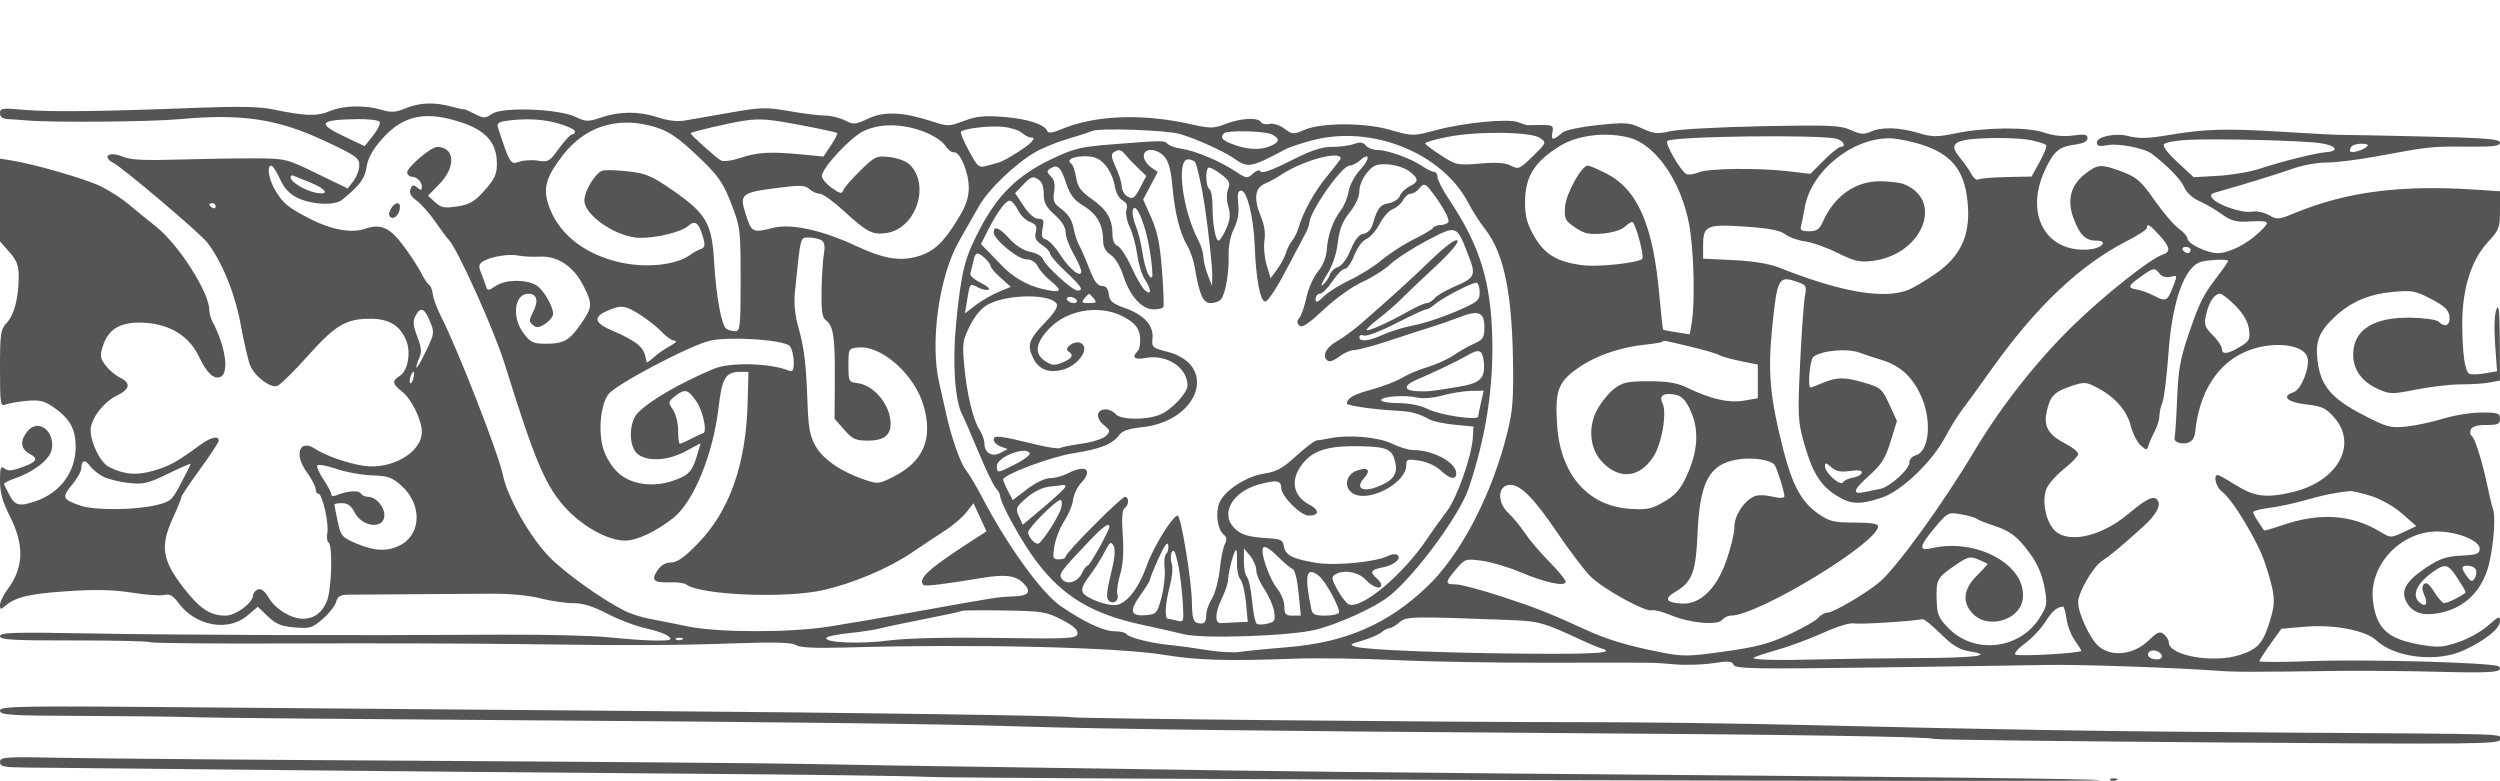 <svg xmlns="http://www.w3.org/2000/svg" version="1.0" width="800" height="250" viewBox="0 0 800 250" preserveAspectRatio="xMidYMid meet">
<g transform="translate(0,250) scale(0.01,-0.01)" fill="#555555" stroke="none">
<path d="M12968 21531 c-312 -129 -453 -137 -762 -45 -533 160 -1215 142 -1661 -45 -403 -168 -776 -156 -1795 56 -432 90 -1103 105 -2400 55 -3068 -120 -4769 -140 -5575 -67 -702 64 -775 54 -775 -107 0 -124 83 -182 275 -191 151 -7 410 -25 575 -40 814 -73 3928 -47 4900 40 2006 182 3133 11 4660 -705 979 -459 1090 -538 1088 -772 -1 -143 -86 -368 -187 -501 l-185 -240 -988 479 c-975 474 -1002 480 -1988 485 -550 2 -1653 -15 -2450 -39 -1096 -33 -1531 -10 -1781 95 -425 180 -673 3 -287 -204 328 -175 2764 -2242 2996 -2541 477 -614 889 -1627 1077 -2644 107 -577 243 -1162 302 -1300 153 -355 652 -728 867 -649 97 35 536 468 976 960 883 988 1220 1189 1999 1189 599 0 949 -211 1149 -695 159 -385 54 -971 -203 -1131 -259 -162 -246 -255 68 -502 305 -240 632 -904 635 -1289 5 -667 -992 -1236 -1900 -1083 -526 88 -1188 324 -1517 539 -492 323 -679 -173 -275 -731 162 -224 294 -474 294 -557 0 -83 41 -151 90 -151 126 0 342 -955 284 -1256 -26 -137 -8 -273 39 -302 141 -87 100 -1518 -55 -1887 -151 -364 -414 -555 -761 -555 -375 0 -881 306 -1088 658 -135 229 -251 320 -355 280 -85 -33 -154 -114 -154 -180 0 -247 -554 -658 -885 -658 -488 0 -819 218 -1330 876 -701 902 -769 1338 -350 2252 146 318 265 614 265 657 0 44 270 448 600 899 330 450 600 863 600 917 0 171 -258 108 -610 -149 -736 -538 -960 -662 -1467 -812 -547 -161 -954 -128 -1436 118 -274 140 -587 769 -587 1179 0 352 406 890 826 1096 441 216 476 406 108 587 -146 71 -354 249 -461 394 -173 233 -181 308 -74 633 183 556 602 776 1368 722 796 -58 1392 -435 1697 -1076 249 -524 472 -739 685 -657 296 113 172 974 -257 1788 -51 95 -92 253 -93 350 -3 569 -979 2099 -1707 2676 -277 220 -670 540 -873 712 -203 172 -597 427 -875 567 -472 238 -2180 732 -2919 844 l-325 49 0 -1323 0 -1323 300 -341 c244 -278 300 -430 298 -813 -4 -667 -147 -1205 -390 -1463 -187 -200 -208 -343 -208 -1451 0 -1132 14 -1224 175 -1156 96 41 400 95 675 120 408 37 563 3 841 -188 529 -364 718 -684 730 -1240 18 -821 -475 -1507 -1281 -1782 -528 -180 -666 -144 -848 219 -75 148 -149 293 -165 323 -17 30 139 114 347 186 609 212 1108 599 1177 914 129 589 -427 1021 -770 598 -253 -313 -226 -572 76 -730 298 -157 213 -269 -347 -457 -251 -85 -375 -86 -475 -3 -110 92 -135 20 -135 -398 0 -368 82 -672 294 -1088 493 -966 476 -1675 -58 -2394 -130 -175 -236 -396 -236 -491 0 -154 18 -156 175 -23 329 280 775 384 2001 465 880 59 1458 46 2044 -48 449 -71 917 -105 1039 -74 169 43 278 -20 457 -262 534 -727 1578 -921 2188 -407 l346 292 322 -309 c257 -246 429 -317 859 -353 492 -40 567 -17 904 278 202 177 392 422 422 543 43 169 131 223 374 227 176 3 1017 8 1869 13 853 4 2028 12 2613 18 672 7 1284 -47 1664 -145 331 -86 806 -156 1055 -156 322 0 644 -100 1112 -343 361 -189 916 -398 1232 -465 316 -68 640 -183 720 -257 125 -115 64 -135 -400 -133 -300 1 -973 47 -1496 103 -522 55 -2097 94 -3500 85 -4736 -30 -10234 -13 -13125 40 -2426 45 -2875 31 -2875 -87 0 -117 399 -140 2352 -137 1294 2 2395 -24 2448 -56 53 -33 2111 -51 4573 -41 2463 10 5737 1 7277 -20 3557 -49 4894 -44 6971 27 1192 41 1723 24 1850 -59 123 -80 620 -104 1579 -77 4172 117 8681 13 10207 -236 1060 -173 1987 -201 4143 -123 743 27 2205 7 3250 -43 1045 -51 3250 -89 4900 -86 3646 7 3268 12 4050 -52 358 -29 913 -11 1233 40 480 76 594 66 640 -54 49 -126 657 -138 4517 -86 2453 33 4933 70 5510 82 981 20 4092 -86 5450 -185 593 -44 1016 -44 3850 -6 798 10 2268 -3 3269 -29 1701 -45 2073 -11 1890 173 -121 120 -4268 237 -6034 169 -894 -34 -1625 -35 -1625 -3 0 32 158 279 352 549 l352 490 773 66 c904 78 1924 -118 2261 -435 602 -565 1954 -717 2812 -317 693 324 1150 693 1150 930 0 175 -46 158 -375 -138 -206 -186 -633 -425 -949 -532 -504 -171 -655 -181 -1230 -83 -1043 179 -1407 518 -1512 1410 -134 1128 887 2220 2066 2211 634 -4 1350 -293 1350 -545 0 -170 -80 -201 -591 -227 -476 -25 -692 -98 -1107 -373 -660 -438 -840 -746 -646 -1108 176 -330 475 -445 962 -371 911 138 1525 760 1716 1738 128 655 172 1389 94 1594 -31 83 -113 420 -181 750 -166 793 -401 1540 -505 1605 -46 28 -58 117 -27 198 38 98 202 147 496 147 372 0 439 30 439 200 0 177 -67 200 -589 200 -325 0 -876 -88 -1225 -196 -350 -108 -883 -222 -1186 -254 -509 -53 -613 -25 -1400 383 -1010 524 -1344 929 -1440 1740 -72 615 46 910 556 1391 502 473 1094 726 1852 795 622 55 731 35 1232 -229 433 -228 557 -346 582 -560 33 -285 -146 -366 -353 -159 -61 61 -463 116 -895 123 -1182 20 -1827 -392 -1832 -1169 -3 -491 272 -878 790 -1111 383 -173 445 -174 1231 -18 455 90 1103 164 1440 164 336 0 753 28 925 63 l312 62 -6 1263 c-5 966 -31 1203 -110 1012 -61 -149 -78 -598 -41 -1116 l63 -865 -399 -68 c-220 -37 -441 -42 -492 -10 -140 86 -218 636 -223 1569 -6 1128 281 2057 815 2636 367 398 393 467 393 1030 l0 603 -775 52 c-2412 159 -4135 -64 -5809 -755 -500 -206 -550 -210 -812 -59 -158 90 -396 138 -545 109 -294 -56 -1079 207 -1256 421 -89 107 -64 150 117 201 937 266 2014 598 2464 760 294 106 775 192 1070 192 295 0 999 86 1566 191 1712 319 1788 327 2903 316 860 -8 1077 18 1077 130 0 114 -450 150 -2475 196 -1361 31 -2565 55 -2675 53 -110 -2 -965 43 -1900 101 -1716 105 -2405 85 -3500 -100 -719 -122 -1010 -130 -1374 -35 -386 100 -976 -27 -976 -211 0 -118 76 -136 354 -84 333 63 1167 -100 1396 -272 493 -371 947 -837 1045 -1074 73 -175 262 -349 487 -448 202 -89 526 -278 718 -419 258 -190 456 -252 750 -237 811 41 830 27 447 -338 -405 -386 -970 -669 -1334 -669 -334 0 -963 302 -963 462 0 68 -125 214 -279 323 -153 109 -502 517 -775 906 -429 613 -568 736 -1025 909 -677 256 -784 252 -1178 -49 -478 -364 -609 -845 -391 -1434 197 -533 383 -717 725 -717 400 0 194 -247 -235 -283 -1372 -114 -2062 1128 -1407 2533 288 617 447 753 961 822 269 36 404 105 404 205 0 121 -89 138 -462 87 -307 -42 -616 -11 -918 91 -552 187 -1873 177 -2847 -23 -591 -121 -741 -120 -1193 15 -615 182 -1176 196 -1524 37 -205 -93 -327 -82 -632 55 -334 151 -667 165 -2826 123 -1347 -27 -2669 -98 -2938 -159 -429 -97 -545 -85 -923 93 -397 186 -514 195 -1403 102 -534 -55 -1041 -160 -1127 -234 -309 -263 -380 -266 -331 -11 44 230 19 247 -364 247 -227 0 -423 -3 -437 -7 -14 -4 -147 39 -296 96 -324 123 -1726 -12 -2629 -254 -731 -197 -753 -196 -1500 18 -785 225 -2160 224 -2690 -2 -374 -159 -402 -158 -663 35 -157 116 -357 179 -473 149 -111 -29 -232 -4 -269 56 -98 159 -636 133 -1129 -55 -397 -152 -486 -153 -1153 -4 -1546 344 -3052 281 -4121 -172 -260 -111 -411 -132 -434 -63 -73 217 -617 398 -1382 460 -636 51 -881 27 -1286 -125 -477 -180 -523 -181 -1015 -19 -925 305 -1539 333 -2049 93 -417 -196 -474 -200 -744 -60 -161 84 -449 154 -642 155 -192 2 -710 67 -1150 144 -731 129 -895 125 -1900 -52 -605 -107 -1261 -221 -1457 -253 -217 -36 -543 3 -829 100 -596 203 -1229 204 -1820 3 -428 -145 -490 -144 -828 17 -542 258 -2321 325 -2664 101 -235 -155 -275 -154 -577 2 -179 92 -325 156 -325 141 0 -15 -180 23 -400 84 -544 151 -1026 132 -1482 -57z m1830 -460 c774 -264 1102 -655 1102 -1311 0 -335 -72 -491 -390 -849 -323 -364 -474 -453 -875 -515 -416 -65 -517 -46 -712 133 l-226 209 368 377 c531 544 492 1178 -72 1183 -211 3 -1012 -691 -964 -835 21 -62 79 -114 129 -115 172 -2 342 -160 342 -316 0 -127 -28 -133 -149 -33 -121 101 -161 91 -216 -52 -47 -123 13 -234 201 -371 147 -108 411 -405 586 -661 175 -256 370 -518 434 -583 283 -289 1457 -2893 1795 -3982 989 -3183 1326 -3963 2027 -4687 538 -554 1308 -961 1824 -962 379 -1 1003 293 1555 734 640 510 1263 2037 1436 3515 113 965 225 1150 701 1150 l256 0 -25 -975 c-52 -1988 -576 -3471 -1597 -4521 -430 -442 -660 -604 -856 -604 -176 0 -324 -87 -433 -253 -210 -320 -131 -396 392 -381 231 7 464 -22 519 -64 457 -348 3196 -461 4413 -181 946 217 2073 694 2798 1184 324 220 802 537 1063 705 261 168 576 436 701 596 l227 290 208 -449 208 -450 -459 -296 c-1397 -902 -1752 -1225 -1558 -1419 52 -52 633 18 1878 225 736 122 1069 80 1314 -164 282 -282 187 -410 -318 -429 -504 -18 -521 -21 -3225 -507 -962 -174 -2174 -381 -2691 -461 -1258 -195 -3547 -190 -4509 10 -412 86 -959 195 -1215 243 -256 47 -616 163 -800 256 -768 392 -1969 1256 -2440 1758 -624 662 -1301 1871 -1455 2594 -152 717 -1445 4025 -1991 5096 -121 237 -232 541 -247 675 -15 135 -70 273 -122 308 -53 35 -163 202 -246 370 -82 169 -335 557 -561 862 -445 603 -740 735 -1247 559 -421 -147 -1088 -26 -1750 318 -730 380 -853 480 -1113 907 -213 348 -286 798 -130 798 45 0 169 -191 275 -425 132 -293 304 -480 553 -602 463 -226 1196 -261 1432 -69 575 468 728 673 790 1060 47 293 197 558 517 915 670 745 1397 886 2548 492z m-2649 30 c34 -54 -61 -251 -210 -438 l-270 -340 -610 288 c-932 441 -861 556 360 577 368 7 697 -32 730 -87z m5733 -55 c285 -85 518 -197 518 -250 0 -53 -42 -96 -94 -96 -51 0 -239 -202 -416 -449 -301 -419 -346 -445 -681 -392 -197 31 -471 13 -609 -39 -260 -98 -293 -44 -665 1097 -41 125 18 179 230 210 625 94 1224 66 1717 -81z m7768 -55 c605 -114 1118 -226 1139 -247 22 -22 -68 -200 -200 -397 l-239 -357 -689 67 c-1008 97 -1414 75 -1963 -108 -286 -95 -550 -129 -632 -81 -170 99 -966 815 -966 870 0 39 1241 329 1700 398 525 78 783 58 1850 -145z m-4869 -6 c586 -144 904 -355 1696 -1124 518 -503 679 -744 925 -1382 287 -745 298 -831 298 -2426 0 -1508 -15 -1653 -175 -1651 -96 0 -223 34 -281 75 -158 109 -330 1050 -393 2154 -70 1224 -253 1538 -1334 2285 -664 459 -849 538 -1416 600 -358 40 -728 50 -821 23 -226 -65 -580 -650 -580 -957 0 -473 1030 -1173 1756 -1193 532 -14 1350 186 1570 384 214 195 338 100 470 -360 77 -267 63 -334 -76 -384 -94 -33 -231 -108 -307 -166 -441 -344 -1432 -454 -2294 -254 -1184 274 -2021 975 -2294 1922 -142 490 -21 857 499 1519 687 875 1658 1205 2757 935z m8756 -189 c311 -116 614 -309 706 -449 88 -135 215 -235 281 -221 190 38 476 -635 476 -1124 0 -342 -87 -590 -369 -1046 -457 -740 -765 -1021 -1280 -1165 -567 -159 -1088 -68 -1972 345 -1071 500 -2064 717 -2631 574 -663 -167 -697 -151 -879 415 -214 667 -163 710 1001 861 737 95 892 89 1031 -37 91 -82 240 -149 333 -149 92 0 432 -243 756 -540 760 -699 939 -790 1407 -711 916 155 1371 1528 721 2177 -112 112 -388 218 -645 247 -429 48 -472 29 -948 -436 -274 -268 -519 -552 -543 -632 -37 -117 -107 -101 -364 82 -175 125 -318 295 -318 379 0 260 929 1256 1350 1448 527 240 1216 233 1887 -18z m3164 -47 c90 -82 223 -149 294 -149 102 0 104 -31 9 -145 -122 -147 -868 -613 -1054 -659 -55 -13 -222 -59 -372 -102 -253 -73 -292 -40 -574 481 -167 307 -280 582 -252 611 104 104 911 198 1341 156 243 -24 517 -110 608 -193z m5055 -37 c485 -139 1374 -537 1694 -757 499 -343 539 -337 1700 276 110 58 480 181 821 273 1910 517 4181 -390 5018 -2004 129 -247 361 -610 515 -806 640 -808 901 -2114 916 -4594 6 -1066 -33 -1397 -266 -2250 -509 -1865 -1464 -3644 -2474 -4611 -1267 -1212 -2612 -1797 -4480 -1948 -632 -51 -1314 -119 -1514 -151 -200 -33 -672 -7 -1050 56 -377 63 -911 136 -1186 162 -616 58 -1337 240 -1408 356 -30 47 -202 86 -383 86 -343 0 -981 299 -1714 803 -616 424 -1705 1931 -2519 3487 -184 352 -423 752 -530 888 -173 219 -478 1106 -628 1822 -29 138 -125 565 -214 950 -301 1309 -1 3432 644 4550 206 358 491 858 635 1112 295 524 1146 1340 1785 1713 238 138 702 329 1032 425 330 95 690 212 800 260 233 101 2374 27 2806 -98z m2951 -16 c266 -142 242 -252 -82 -381 -323 -128 -748 -100 -1200 77 -322 126 -387 213 -258 341 106 107 1327 77 1540 -37z m8575 -112 c209 -147 207 -153 -233 -585 -416 -408 -459 -427 -693 -302 -178 95 -460 115 -994 70 -719 -61 -763 -52 -1248 260 -276 178 -505 351 -508 385 -3 35 320 128 719 208 940 188 2667 167 2957 -36z m2868 6 c835 -226 1638 -1389 1898 -2746 154 -805 201 -2486 88 -3168 l-62 -374 -412 63 c-227 34 -424 73 -440 85 -15 12 -69 501 -121 1086 -199 2266 -695 3404 -1709 3918 -267 135 -529 246 -582 246 -201 0 -695 -891 -728 -1313 -29 -388 -2 -445 318 -664 289 -199 442 -233 873 -199 297 24 604 115 708 209 102 92 214 167 249 167 98 0 398 -1105 322 -1182 -131 -133 -1411 -269 -1915 -204 -808 103 -1209 345 -1542 925 -231 403 -293 634 -294 1091 -1 809 298 1293 1111 1796 576 356 1499 465 2238 264z m6639 -36 c215 -69 295 -254 108 -254 -56 0 -297 -194 -534 -432 l-432 -432 -690 82 c-974 116 -2600 96 -2887 -34 -133 -61 -306 -86 -385 -55 -168 64 -698 975 -616 1058 157 156 4968 215 5436 67z m2806 -217 c919 -320 1307 -864 1379 -1936 65 -960 -251 -1618 -1038 -2161 -322 -223 -721 -458 -886 -522 -774 -301 -2159 -61 -4100 712 -330 131 -832 215 -1475 246 l-975 47 0 426 c0 633 112 683 1349 599 763 -52 1116 -120 1278 -245 123 -95 406 -197 629 -226 224 -29 694 -195 1044 -369 552 -274 705 -308 1135 -254 1590 202 2289 1946 983 2456 -127 49 -474 90 -770 90 -775 0 -1450 -477 -1806 -1275 -118 -264 -202 -325 -450 -325 -243 0 -296 36 -257 175 26 96 78 355 115 575 197 1174 1534 2254 2750 2223 248 -6 740 -112 1095 -236z m3438 169 c211 -49 409 -115 442 -147 32 -33 -59 -273 -203 -534 l-261 -475 -799 -15 c-439 -8 -844 -43 -900 -78 -56 -34 -156 40 -222 165 -66 125 -227 357 -359 516 -290 348 -258 492 127 575 447 97 1746 93 2175 -7z m9212 -86 c514 -74 632 -256 189 -290 -335 -26 -1427 -298 -2134 -532 -302 -100 -900 -201 -1327 -225 l-777 -43 -520 483 c-335 312 -485 517 -423 580 53 53 390 112 747 131 901 48 3654 -20 4245 -104z m1500 -109 c-147 -137 -545 -235 -545 -134 0 152 122 223 387 223 152 0 215 -35 158 -89z m-65820 -1150 c530 -210 643 -420 175 -326 -347 69 -800 344 -800 485 0 53 34 82 75 63 42 -18 289 -118 550 -222z m-3025 -767 c0 -58 -45 -78 -100 -44 -55 34 -100 82 -100 106 0 24 45 44 100 44 55 0 100 -48 100 -106z m62198 -919 c350 -384 375 -538 101 -625 -374 -119 -1837 -1276 -2831 -2240 -1171 -1135 -2323 -2596 -3178 -4026 -1036 -1737 -2516 -3776 -3072 -4234 -429 -353 -1449 -950 -1624 -950 -93 0 -231 -75 -307 -167 -75 -92 -497 -333 -937 -536 -641 -296 -1052 -405 -2070 -546 -1191 -165 -1321 -166 -2100 -11 -972 193 -1656 398 -2280 683 -1244 569 -1631 722 -2735 1084 -657 216 -1324 393 -1480 393 -353 0 -352 63 13 489 281 329 305 336 821 268 292 -39 846 -203 1231 -366 802 -338 1450 -475 1450 -306 0 61 -236 350 -525 642 -289 292 -637 702 -775 911 -137 209 -376 498 -530 642 -356 333 -352 851 7 902 342 49 782 -382 1550 -1518 378 -558 852 -1186 1055 -1396 382 -396 1779 -1168 1986 -1097 64 23 334 -48 600 -158 620 -255 1491 -333 1644 -148 62 74 185 135 273 135 870 0 4715 2332 4715 2859 0 81 -239 119 -754 119 -662 0 -802 34 -1156 279 -539 373 -830 904 -1122 2043 -430 1677 -503 2487 -357 3934 156 1536 208 1641 734 1468 365 -121 375 -137 311 -488 -37 -200 -106 -1167 -153 -2148 -78 -1630 -68 -1846 113 -2499 264 -951 519 -1380 1013 -1701 480 -311 755 -328 1475 -96 635 205 1632 1157 2051 1958 147 282 390 672 539 867 150 195 559 760 911 1255 1450 2043 2857 3376 4378 4149 339 173 617 356 617 407 0 160 92 106 398 -231z m-42810 -166 c95 -60 119 -192 78 -423 -34 -185 -68 -715 -77 -1177 -12 -644 19 -867 133 -951 246 -180 299 -520 292 -1870 l-8 -1288 308 -350 c264 -302 368 -350 754 -350 507 0 732 166 732 539 0 599 -536 1246 -1078 1304 -259 28 -272 56 -272 568 0 532 4 539 318 570 743 72 1798 -868 2086 -1859 308 -1061 0 -1789 -964 -2277 -467 -237 -498 -240 -942 -89 -735 249 -1315 652 -1554 1076 -178 316 -227 590 -255 1405 -43 1232 -107 1751 -305 2444 -94 327 -131 731 -99 1050 190 1859 166 1769 452 1767 145 0 325 -40 401 -89z m43812 -309 c0 -55 -42 -100 -94 -100 -52 0 -122 45 -156 100 -34 55 8 100 94 100 86 0 156 -45 156 -100z m-52829 -213 c569 28 1073 -303 1386 -909 311 -603 306 -700 -61 -1233 -372 -541 -555 -645 -1134 -645 -395 0 -484 42 -707 334 -388 509 -297 1266 152 1266 276 0 336 -227 153 -581 -136 -262 -137 -314 -8 -421 117 -97 198 -88 397 42 138 91 251 233 251 317 0 212 -242 660 -466 862 -265 240 -1020 260 -1360 38 -262 -172 -274 -172 -331 7 -33 102 -103 295 -157 429 -79 194 -62 264 83 350 255 151 835 242 1131 178 138 -30 439 -45 671 -34z m54029 -136 c0 -27 -159 -258 -354 -513 -460 -603 -561 -808 -929 -1888 -247 -727 -314 -1111 -349 -2000 -23 -605 -60 -1166 -80 -1248 -24 -93 49 -160 199 -183 268 -41 431 84 458 349 154 1568 1003 2590 2294 2766 678 92 1223 -68 1301 -381 81 -322 -206 -1029 -449 -1106 -398 -126 -197 -321 402 -388 512 -58 636 -115 900 -417 774 -881 100 -2066 -1363 -2397 -844 -191 -1198 -140 -1839 265 -252 160 -488 290 -525 290 -151 0 -51 -399 132 -527 329 -231 1146 -1581 1375 -2273 329 -995 354 -1236 184 -1809 -227 -761 -387 -952 -966 -1144 -854 -284 -2291 -31 -2291 402 0 70 -69 184 -154 254 -130 108 -208 76 -494 -201 -471 -456 -1183 -538 -1596 -183 -274 236 -656 1056 -656 1409 0 306 475 1132 757 1317 280 184 589 441 1309 1089 455 410 616 724 455 885 -124 124 -347 11 -915 -464 -925 -773 -2032 -980 -2424 -453 -248 334 -337 927 -189 1271 65 153 318 434 562 627 245 192 445 405 445 473 0 67 -179 214 -399 326 -552 282 -713 555 -606 1029 113 503 233 629 771 812 422 144 478 142 819 -33 581 -297 973 -735 1096 -1225 62 -245 203 -527 314 -627 194 -176 203 -176 261 6 33 104 124 308 202 454 78 146 142 358 142 471 0 112 44 308 97 434 54 127 141 837 194 1580 120 1686 520 2790 1060 2926 271 69 849 86 849 25z m-2195 -407 c81 -97 216 -135 354 -101 224 56 224 55 68 -343 -176 -447 -216 -463 -627 -250 -159 82 -393 165 -520 185 -311 47 -291 118 120 408 420 296 440 300 605 101z m2434 -1033 c253 -259 396 -509 428 -747 43 -320 14 -379 -284 -560 -392 -239 -583 -259 -583 -62 0 79 -132 274 -293 435 -261 262 -284 332 -210 661 92 405 264 662 445 662 65 0 288 -175 497 -389z m-51034 -297 c245 -157 554 -405 687 -550 134 -145 314 -266 400 -268 88 -2 25 -74 -142 -162 -165 -87 -401 -251 -525 -364 -124 -112 -228 -186 -233 -162 -59 329 -109 425 -308 590 -129 106 -470 290 -759 409 -603 248 -663 442 -200 644 461 200 580 185 1080 -137z m-6750 -189 c151 -362 147 -395 -117 -949 -150 -315 -290 -558 -310 -538 -19 20 17 150 80 290 93 203 82 342 -56 702 -133 350 -146 494 -58 659 163 304 282 262 461 -164z m11520 -801 c69 -89 125 -316 125 -504 0 -285 -29 -330 -175 -273 -606 238 -1863 266 -2375 54 -1070 -444 -2088 -1036 -2447 -1421 -297 -318 -285 -1111 19 -1324 335 -235 960 -193 1513 101 l483 258 -66 -233 c-182 -642 -275 -764 -719 -933 -699 -267 -1449 -170 -1876 244 -194 188 -389 513 -459 766 -159 567 -79 1383 169 1723 228 314 2654 1589 3271 1720 657 139 2386 18 2537 -178z m28815 -16 c441 -105 860 -228 931 -272 71 -44 377 -130 679 -191 l550 -111 0 -539 0 -539 -444 -76 c-484 -83 -1058 47 -1808 410 -331 159 -627 210 -1232 210 -688 0 -840 -33 -1113 -241 -173 -132 -420 -438 -549 -680 -305 -576 -227 -1272 192 -1690 540 -540 1156 -475 1596 170 285 416 464 1450 303 1750 -127 237 73 346 460 249 182 -46 313 -199 459 -536 260 -602 216 -1271 -135 -2037 -205 -447 -356 -621 -722 -836 -402 -236 -547 -267 -1093 -232 -1349 86 -2231 1096 -2336 2676 -73 1101 30 1384 665 1828 566 396 1343 667 2157 751 275 29 519 69 542 90 56 51 -2 61 898 -154z m5430 -198 c127 -49 430 -149 674 -222 596 -178 987 -527 1269 -1134 368 -788 280 -1809 -164 -1925 -110 -29 -199 -132 -199 -230 0 -217 -619 -779 -927 -841 -123 -25 -340 -70 -483 -100 -436 -91 -406 47 112 513 407 365 531 561 697 1101 l203 656 -243 529 c-225 494 -278 541 -769 687 -656 195 -902 196 -1355 6 -198 -82 -376 -150 -397 -150 -101 0 -22 889 87 977 260 211 1103 286 1495 133z m-46292 -814 c-29 -112 -76 -182 -103 -154 -54 54 41 358 112 358 25 0 20 -92 -9 -204z m9061 -748 c209 -307 350 -981 211 -1008 -27 -5 -194 -83 -370 -175 -176 -91 -345 -165 -375 -165 -30 0 -55 192 -55 428 0 237 -74 533 -167 665 -159 227 -156 247 61 423 319 257 422 233 695 -168z m34513 -2048 c105 -213 298 -844 298 -971 0 -74 -127 -79 -404 -17 -258 58 -472 54 -592 -10 -333 -178 -604 -615 -604 -975 0 -190 -117 -675 -260 -1077 -320 -904 -846 -1404 -1433 -1364 -515 34 -569 158 -170 393 515 304 632 622 686 1871 72 1638 376 2197 1277 2347 494 82 1115 -20 1202 -197z m-53505 -349 c157 -81 526 -174 819 -206 472 -51 618 -17 1259 295 399 194 725 336 725 316 0 -20 -138 -299 -308 -621 -292 -555 -334 -591 -825 -706 -662 -154 -1938 -162 -2377 -14 -590 198 -619 267 -288 669 164 199 298 434 298 522 0 264 123 306 272 93 77 -110 269 -267 425 -348z m8609 37 c507 -15 641 -62 938 -328 667 -597 647 -1553 -41 -1908 -402 -208 -826 -191 -1403 58 -457 196 -494 240 -594 705 -58 272 -106 515 -106 540 0 25 111 45 247 45 174 0 294 -89 402 -299 249 -480 951 -545 951 -87 0 274 -272 586 -510 586 -98 0 -209 49 -246 110 -68 110 -444 82 -769 -57 -104 -44 -175 -31 -175 32 0 58 -112 271 -249 472 -136 202 -225 404 -197 449 27 45 300 -4 606 -109 305 -105 821 -199 1146 -209z m47297 140 c285 38 396 19 370 -62 -21 -64 -148 -132 -281 -151 -133 -19 -273 -86 -312 -147 -87 -140 -580 298 -580 515 0 120 37 114 198 -31 149 -135 298 -165 605 -124z m16674 -800 c316 -99 732 -337 994 -567 l450 -397 -408 -192 c-403 -190 -411 -189 -735 6 -935 563 -1943 630 -3164 210 -301 -104 -554 -177 -564 -163 -9 14 -91 136 -183 272 -92 136 -167 278 -167 316 0 37 236 99 525 136 289 37 818 151 1175 253 576 164 906 232 1391 283 78 8 386 -62 686 -157z m-12627 -726 c55 -42 280 -134 500 -204 572 -183 803 -357 1205 -905 240 -326 391 -674 464 -1068 103 -554 95 -607 -155 -1003 -635 -1006 -2087 -1169 -2910 -326 -327 335 -370 438 -381 918 -16 647 11 697 589 1094 409 282 479 299 745 189 161 -67 293 -134 293 -149 0 -15 -158 -186 -350 -378 -432 -432 -469 -860 -105 -1225 484 -483 1481 -187 1580 471 162 1072 -1439 1979 -2900 1643 -442 -102 -421 48 90 658 403 482 426 494 825 428 225 -37 455 -102 510 -143z m15387 -1900 c145 -219 263 -420 263 -447 0 -65 -562 -355 -687 -355 -53 0 -196 161 -318 357 -153 249 -252 326 -325 253 -73 -73 -71 -178 6 -347 128 -281 53 -412 -142 -250 -281 233 -99 632 463 1018 356 243 446 216 740 -229z m593 264 c28 -74 10 -198 -41 -275 -77 -117 -118 -108 -241 53 -81 107 -148 231 -148 275 0 136 375 90 430 -53z m-13103 -1561 c29 -218 147 -528 263 -691 115 -162 210 -315 210 -340 0 -75 -1995 -189 -2106 -121 -56 35 80 194 301 355 221 160 513 467 648 681 219 347 366 477 569 503 34 4 86 -170 115 -387z m-32146 -38 c373 -194 522 -328 498 -447 -31 -156 -246 -167 -2585 -134 -1633 24 -2887 -7 -3484 -85 -912 -118 -2061 -64 -1964 92 27 43 353 110 726 147 373 38 836 109 1028 159 193 50 845 187 1450 305 605 118 1116 229 1135 248 19 19 626 24 1350 13 1220 -20 1353 -41 1846 -298z m14319 -7 c949 -36 1099 -78 2350 -663 220 -102 485 -212 589 -244 468 -142 -98 -186 -2214 -172 -2681 19 -5265 119 -5622 219 -234 65 -220 80 197 203 248 72 521 191 608 264 87 73 204 133 260 133 56 0 197 83 313 184 223 193 354 196 3519 76z m13806 -447 c374 -368 596 -504 908 -554 821 -131 231 -209 -1647 -218 -1054 -5 -2434 -23 -3067 -40 -1412 -39 -2251 -19 -2179 53 30 30 375 145 767 256 392 111 1053 357 1469 546 435 199 848 324 974 296 171 -37 1786 61 2200 134 44 8 303 -205 575 -473z m-40287 -181 c-72 -29 -159 -26 -192 8 -33 33 26 56 131 52 117 -5 141 -28 61 -60z m47356 -507 c24 -73 -43 -125 -161 -125 -218 0 -350 131 -241 240 100 100 355 28 402 -115z"/>
<path d="M12503 18306 c-73 -137 -71 -214 8 -263 117 -72 285 121 287 332 3 191 -178 149 -295 -69z"/>
<path d="M35600 20382 c-1037 -81 -1231 -129 -1972 -484 -1062 -508 -1696 -1128 -2266 -2213 -499 -950 -599 -1347 -768 -3052 -122 -1227 -36 -2478 201 -2909 52 -95 282 -624 510 -1174 228 -550 477 -1071 555 -1158 77 -87 140 -195 140 -240 0 -235 685 -1480 1164 -2117 842 -1119 1790 -1686 3386 -2029 495 -106 1093 -241 1328 -301 613 -154 3411 -59 4222 144 733 183 1901 714 2346 1067 833 659 2265 2602 2555 3467 548 1637 793 3208 751 4817 -46 1810 -403 2952 -1378 4410 -206 309 -374 635 -374 725 0 91 -49 165 -110 165 -60 0 -229 82 -375 182 -356 245 -1111 518 -1431 518 -143 0 -314 65 -380 145 -89 107 -183 120 -368 50 -137 -52 -455 -95 -706 -95 -343 0 -675 -111 -1338 -449 -554 -282 -906 -409 -947 -343 -42 68 -132 45 -254 -66 -178 -162 -208 -157 -571 83 -491 325 -1275 652 -1708 714 -186 26 -387 96 -445 154 -118 118 -119 118 -1767 -11z m421 -344 c71 -88 249 -275 395 -414 l266 -253 -200 -384 c-171 -328 -228 -369 -391 -282 -105 56 -193 202 -194 324 -2 121 -89 401 -192 620 -139 293 -158 419 -72 473 173 111 245 95 388 -84z m1239 -48 c131 -146 210 -430 254 -925 77 -867 237 -1513 475 -1918 98 -167 208 -482 244 -700 145 -880 264 -1147 509 -1147 129 0 278 56 332 125 144 183 260 855 242 1405 -9 293 57 624 169 850 124 250 169 508 139 795 -34 320 -10 425 96 425 186 0 396 -856 430 -1750 39 -1064 177 -1800 338 -1800 76 0 350 405 610 900 259 495 546 1035 636 1200 91 165 165 349 165 409 2 361 1036 1841 1286 1841 82 0 232 75 333 166 321 290 331 44 12 -292 -170 -180 -335 -486 -371 -689 -35 -201 -145 -471 -243 -600 -259 -339 -425 -798 -458 -1265 -18 -259 -122 -517 -285 -710 -140 -167 -305 -539 -367 -825 -61 -287 -162 -583 -225 -657 -83 -100 -83 -166 -1 -248 82 -82 290 56 784 519 380 355 916 738 1230 878 306 137 714 396 906 575 193 179 721 520 1174 757 950 497 936 502 1322 -497 243 -630 209 -699 -484 -997 -264 -114 -539 -277 -609 -361 -70 -85 -182 -154 -250 -154 -67 0 -320 -112 -562 -249 -618 -350 -1312 -664 -1360 -616 -22 23 153 190 389 372 237 183 567 469 733 637 167 169 657 635 1090 1037 490 456 750 766 691 825 -58 58 -377 -179 -848 -631 -691 -665 -1135 -1069 -2236 -2033 -220 -193 -569 -447 -775 -565 -361 -206 -488 -496 -274 -628 55 -34 219 31 363 145 145 113 358 206 474 205 117 0 617 134 1112 299 495 164 1103 361 1350 437 248 76 657 219 911 318 603 235 789 159 789 -325 0 -331 -41 -397 -323 -522 -177 -79 -476 -247 -664 -375 -188 -128 -565 -298 -836 -379 -272 -80 -637 -234 -811 -342 -174 -107 -608 -275 -966 -373 -592 -161 -794 -275 -798 -450 -2 -67 870 -193 1598 -230 459 -23 694 -86 1050 -281 110 -61 470 -136 800 -168 l600 -58 -19 -352 c-32 -585 -510 -1942 -831 -2357 -166 -215 -453 -616 -638 -891 -779 -1155 -2087 -2249 -2499 -2091 -72 28 -234 233 -360 457 -187 333 -204 422 -91 494 274 173 747 97 988 -160 231 -246 500 -334 500 -162 0 48 -67 144 -150 212 -228 190 -183 272 190 342 373 70 638 298 467 404 -57 35 -183 21 -280 -31 -372 -198 -1682 -327 -2307 -226 -755 122 -997 247 -1038 536 -27 190 -101 229 -482 251 -656 39 -881 105 -1103 327 -457 457 -65 1158 781 1393 563 156 722 133 722 -106 0 -269 617 -890 884 -890 333 0 345 180 22 347 -576 298 -635 876 -143 1407 333 360 825 489 1776 466 869 -20 1017 -91 1114 -534 80 -366 -95 -589 -609 -775 -466 -168 -672 -18 -396 287 232 257 130 368 -225 244 -388 -136 -436 -595 -80 -757 534 -243 1657 381 1657 920 0 203 33 215 425 153 242 -39 535 -174 680 -313 290 -277 495 -317 495 -95 0 353 -734 748 -1393 749 -134 1 -436 94 -670 207 -437 212 -1386 292 -1987 169 -165 -34 -353 -64 -417 -68 -64 -4 -358 -228 -654 -498 -432 -394 -632 -505 -1025 -564 -593 -89 -1307 -565 -1446 -966 -118 -337 -42 -826 152 -987 98 -81 108 -165 37 -298 -55 -102 -129 -468 -165 -814 -36 -347 -148 -765 -248 -930 -101 -165 -183 -394 -184 -508 0 -265 -68 -332 -281 -276 -135 35 -171 170 -178 664 -9 696 -351 2770 -456 2770 -159 0 -778 -1001 -989 -1600 -242 -689 -609 -1177 -943 -1254 -259 -61 -972 189 -1094 383 -67 107 -11 257 199 535 160 212 379 557 485 766 167 328 207 356 291 206 67 -119 40 -401 -86 -907 -132 -529 -152 -765 -74 -843 148 -148 347 -9 282 197 -29 92 10 375 87 629 95 314 122 720 85 1261 -37 542 -18 821 59 869 140 86 150 358 13 358 -123 0 -1900 -1787 -1900 -1911 0 -49 -96 -89 -213 -89 -194 0 -207 37 -145 425 37 234 178 594 314 801 137 207 264 513 284 680 19 168 131 406 247 531 407 432 158 616 -423 312 -158 -82 -410 -149 -561 -149 -160 0 -467 -147 -735 -352 l-461 -352 -153 297 c-85 163 -154 325 -154 359 0 159 1528 733 2250 845 861 134 1261 294 1469 587 91 128 309 203 711 243 1852 189 2464 2001 817 2419 -466 118 -495 144 -467 420 43 411 -261 752 -863 968 -417 150 -511 228 -536 449 -21 185 -89 267 -221 267 -138 0 -248 151 -401 550 -116 303 -263 641 -326 752 -64 111 -146 364 -183 563 -44 236 -172 437 -370 584 -261 193 -295 270 -248 562 38 234 6 387 -105 497 -135 136 -138 174 -18 249 232 147 333 55 506 -464 130 -388 251 -546 573 -741 422 -256 612 -602 612 -1115 0 -188 80 -335 240 -440 144 -94 308 -366 409 -677 208 -645 591 -1070 964 -1070 151 0 293 34 315 75 22 41 2 570 -44 1175 -64 838 -146 1239 -343 1683 l-260 584 234 440 233 440 -224 157 c-123 87 -224 245 -224 352 0 267 412 257 660 -16z m5640 -61 c0 -26 -193 -279 -429 -563 -413 -498 -772 -1146 -922 -1666 -40 -137 -130 -317 -199 -400 -69 -82 -160 -262 -202 -398 -42 -137 -169 -374 -283 -528 l-206 -279 -127 428 c-69 235 -101 587 -69 782 35 220 -5 501 -103 737 -249 595 -212 940 115 1080 151 65 388 194 525 287 668 449 1900 787 1900 520z m-7544 -195 c136 -146 275 -441 309 -654 37 -233 138 -428 253 -490 133 -71 172 -164 128 -302 -35 -110 13 -360 106 -555 92 -196 201 -594 240 -885 40 -290 147 -643 240 -784 219 -335 225 -536 11 -358 -87 72 -283 408 -437 746 -153 339 -353 644 -443 679 -100 39 -163 177 -163 359 0 494 -173 795 -650 1131 -366 258 -466 395 -515 702 -34 210 -101 406 -150 436 -183 114 42 241 426 241 303 0 458 -64 645 -266z m2890 73 c63 -102 227 -853 307 -1407 135 -928 246 -1975 239 -2247 l-7 -303 -135 350 c-74 193 -138 456 -142 585 -5 129 -72 354 -149 500 -517 970 -731 2614 -340 2615 93 0 195 -42 227 -93z m6842 -283 c320 -239 322 -338 9 -494 -133 -66 -269 -201 -304 -300 -35 -99 -189 -202 -342 -230 -291 -52 -368 -149 -516 -650 -57 -193 -165 -311 -301 -331 -147 -21 -274 -179 -413 -515 -120 -287 -285 -511 -406 -549 -113 -36 -231 -149 -264 -251 -32 -102 -132 -246 -221 -320 -90 -74 -34 69 123 316 185 291 311 656 357 1034 52 436 148 680 380 969 191 237 310 500 310 683 0 170 105 423 243 588 205 243 309 285 663 267 231 -12 538 -109 682 -217z m-5788 -575 c-54 -142 -52 -367 7 -567 75 -255 58 -419 -70 -707 -92 -206 -200 -375 -240 -375 -101 0 -197 537 -197 1107 0 264 -45 509 -100 543 -109 68 -138 579 -38 679 35 34 212 -52 395 -191 282 -215 319 -289 243 -489z m-5900 -155 c0 -283 73 -422 350 -667 223 -197 350 -400 350 -558 0 -137 112 -444 249 -684 137 -239 249 -493 250 -564 2 -235 -367 53 -665 520 -156 244 -362 465 -458 492 -137 38 -161 115 -113 357 53 264 32 310 -137 310 -123 0 -304 158 -471 411 l-272 410 271 283 c228 238 300 264 458 165 127 -79 188 -233 188 -475z m12368 131 c352 -441 634 -941 580 -1029 -33 -53 -144 -96 -248 -96 -104 0 -214 -42 -246 -94 -32 -51 -308 -216 -614 -365 -306 -150 -766 -447 -1023 -660 -257 -213 -714 -501 -1017 -640 -302 -139 -674 -371 -825 -515 -221 -211 -275 -230 -275 -95 0 93 62 169 137 169 75 0 256 180 401 400 146 220 326 400 400 400 74 0 208 192 297 426 94 244 260 468 389 525 124 54 316 274 427 488 110 214 299 425 418 469 120 45 267 173 328 286 61 113 170 206 244 206 74 0 191 68 259 150 159 191 197 188 368 -25z m-13185 -663 c73 -150 243 -315 377 -366 193 -73 232 -142 185 -328 -45 -180 2 -276 198 -404 141 -93 257 -217 257 -277 0 -60 225 -320 500 -578 513 -482 593 -611 375 -606 -162 3 -1031 798 -1103 1009 -31 90 -211 192 -400 227 -210 40 -466 200 -660 413 -334 367 -512 440 -512 210 0 -224 775 -862 1047 -862 154 0 289 -84 362 -225 64 -124 245 -330 403 -457 422 -341 355 -407 -262 -264 -480 112 -969 397 -1300 757 -55 60 -226 237 -380 394 l-280 284 218 431 c320 632 597 995 727 953 63 -21 175 -161 248 -311z m4219 -1326 c63 -414 92 -776 64 -803 -88 -89 -238 303 -313 817 -39 275 -137 655 -216 845 -79 189 -116 414 -82 500 102 262 421 -529 547 -1359z m-5285 -201 c101 -92 183 -205 183 -252 0 -47 145 -215 322 -374 l323 -288 -392 -163 c-216 -91 -546 -281 -734 -425 l-341 -260 72 438 c89 537 84 531 347 391 118 -63 268 -96 334 -72 65 23 -46 123 -247 221 -202 98 -352 228 -334 288 18 61 60 235 94 386 70 319 124 335 373 110z m15833 -1088 c0 -262 -66 -315 -774 -620 -426 -183 -1022 -379 -1326 -435 -303 -56 -742 -189 -976 -295 -478 -217 -774 -250 -774 -86 0 61 68 84 151 52 83 -32 542 144 1021 390 478 246 912 447 966 447 53 0 171 68 263 151 226 205 1225 724 1349 701 55 -10 100 -148 100 -305z m-13539 -365 c55 -89 -60 -280 -350 -582 -541 -563 -601 -735 -404 -1150 172 -363 478 -493 918 -389 543 129 948 732 585 871 -190 73 -532 -176 -375 -273 189 -117 132 -228 -184 -359 -253 -104 -339 -98 -550 40 -362 237 -321 578 124 1044 637 666 1781 795 2539 285 250 -168 344 -311 368 -560 18 -184 -16 -383 -75 -442 -203 -203 -106 -289 249 -222 682 127 1344 -307 1344 -882 0 -233 -509 -777 -867 -927 -445 -185 -1274 -177 -1433 14 -68 83 -210 150 -315 150 -297 0 -336 -276 -71 -494 216 -177 223 -207 77 -355 -87 -89 -434 -201 -771 -248 -337 -48 -652 -111 -699 -140 -48 -29 -375 17 -729 103 -1227 300 -1392 319 -1392 167 0 -77 100 -176 221 -221 l222 -82 -228 -122 c-271 -145 -515 1 -515 308 0 105 -68 295 -151 422 -212 322 -414 1173 -495 2076 -63 697 -46 808 189 1272 166 328 373 569 583 677 631 328 1987 339 2185 19z m1189 168 c106 -127 83 -150 -150 -150 -233 0 -256 23 -150 150 68 82 136 150 150 150 14 0 82 -68 150 -150z m-550 -50 c34 -55 -6 -100 -88 -100 -83 0 -178 45 -212 100 -34 55 6 100 88 100 83 0 178 -45 212 -100z m13031 -1978 c53 -538 -102 -685 -853 -807 -902 -146 -928 -149 -1303 -131 -426 21 -413 189 28 374 487 203 1346 617 1647 793 335 196 444 144 481 -229z m-89 -1297 c-48 -206 -88 -411 -90 -455 -4 -137 -1233 47 -1623 244 -229 114 -584 186 -925 186 -305 0 -554 42 -554 94 0 122 761 177 1150 84 176 -42 507 -15 800 66 275 76 687 142 914 147 l415 9 -87 -375z m-14444 -1621 c33 -53 -166 -211 -441 -350 -599 -304 -607 -305 -607 -65 0 282 908 641 1048 415z m1145 -1079 c-3 -41 -312 -332 -685 -646 l-679 -571 -124 271 c-115 253 -99 292 246 591 230 198 508 334 734 358 201 21 399 46 440 55 41 9 72 -17 68 -58z m-133 -672 c-70 -279 -636 -1153 -747 -1153 -117 0 -313 229 -313 367 0 139 894 1033 1034 1033 48 0 60 -111 26 -247z m1540 -607 c0 -122 -626 -1246 -694 -1246 -41 0 -122 -106 -181 -236 -132 -288 -474 -396 -636 -201 -130 157 -77 231 855 1212 452 475 656 622 656 471z m1820 -866 c-54 -54 -78 -263 -52 -464 25 -201 -18 -613 -97 -916 -133 -513 -164 -552 -469 -582 -523 -52 -583 117 -220 622 175 243 318 475 318 514 0 39 123 346 274 682 178 397 286 546 309 426 20 -101 -9 -228 -63 -282z m3595 -114 c184 -184 388 -352 452 -375 66 -23 149 -361 188 -766 l71 -725 -263 0 c-224 0 -263 43 -263 292 0 161 -104 420 -231 575 -209 256 -469 932 -469 1220 0 196 169 124 515 -221z m-3194 -340 c49 -262 107 -762 128 -1111 38 -613 32 -633 -180 -577 -120 33 -253 60 -294 61 -116 2 -87 497 61 1052 73 276 101 591 63 700 -74 205 -16 499 79 404 29 -29 94 -267 143 -529z m1862 179 c-8 -218 41 -463 110 -546 69 -84 150 -423 180 -755 l55 -604 -364 -15 c-200 -8 -420 -19 -488 -25 -209 -17 -202 324 16 774 114 236 208 516 209 623 0 234 191 943 253 943 24 0 38 -178 29 -395z m617 -252 c0 -124 117 -397 259 -607 143 -210 283 -529 312 -709 47 -288 23 -335 -203 -391 -141 -36 -298 -40 -348 -9 -50 31 -119 359 -153 728 -35 369 -109 717 -165 773 -56 56 -101 284 -99 507 l4 405 196 -236 c108 -130 197 -337 197 -461z m2005 -181 c217 -171 705 -1075 638 -1183 -30 -49 -231 -89 -447 -89 -326 0 -400 38 -438 225 -224 1091 -159 1366 247 1047z"/>
<path d="M0 2261 c0 -144 286 -162 2675 -170 1471 -5 3058 -24 3525 -42 468 -18 4833 -59 9700 -91 9308 -62 14225 -122 16800 -206 2410 -78 8558 -154 16600 -205 7950 -51 12475 -120 12593 -192 40 -26 4131 -76 9090 -113 8286 -62 9017 -54 9017 95 0 190 538 172 -6800 220 -5660 36 -9245 92 -15250 239 -2255 55 -5585 98 -7400 95 -3890 -4 -16176 114 -16249 157 -84 50 -6944 149 -13901 201 -3602 28 -9666 78 -13475 111 -6326 57 -6925 48 -6925 -99z"/>
<path d="M0 618 c0 -150 115 -174 875 -180 481 -3 3958 -38 7725 -77 3768 -39 9843 -93 13500 -120 3658 -27 7055 -72 7550 -100 1175 -67 37615 -174 37550 -110 -47 45 -5068 102 -19300 220 -3217 27 -7177 70 -8800 97 -1622 27 -4795 74 -7050 105 -2255 30 -5023 75 -6150 99 -1127 24 -6482 69 -11900 100 -5418 30 -10784 74 -11925 97 -1917 39 -2075 29 -2075 -131z"/>
<path d="M67527 40 c33 -34 120 -37 192 -8 80 32 56 55 -61 60 -105 4 -164 -19 -131 -52z"/>
</g>
</svg>